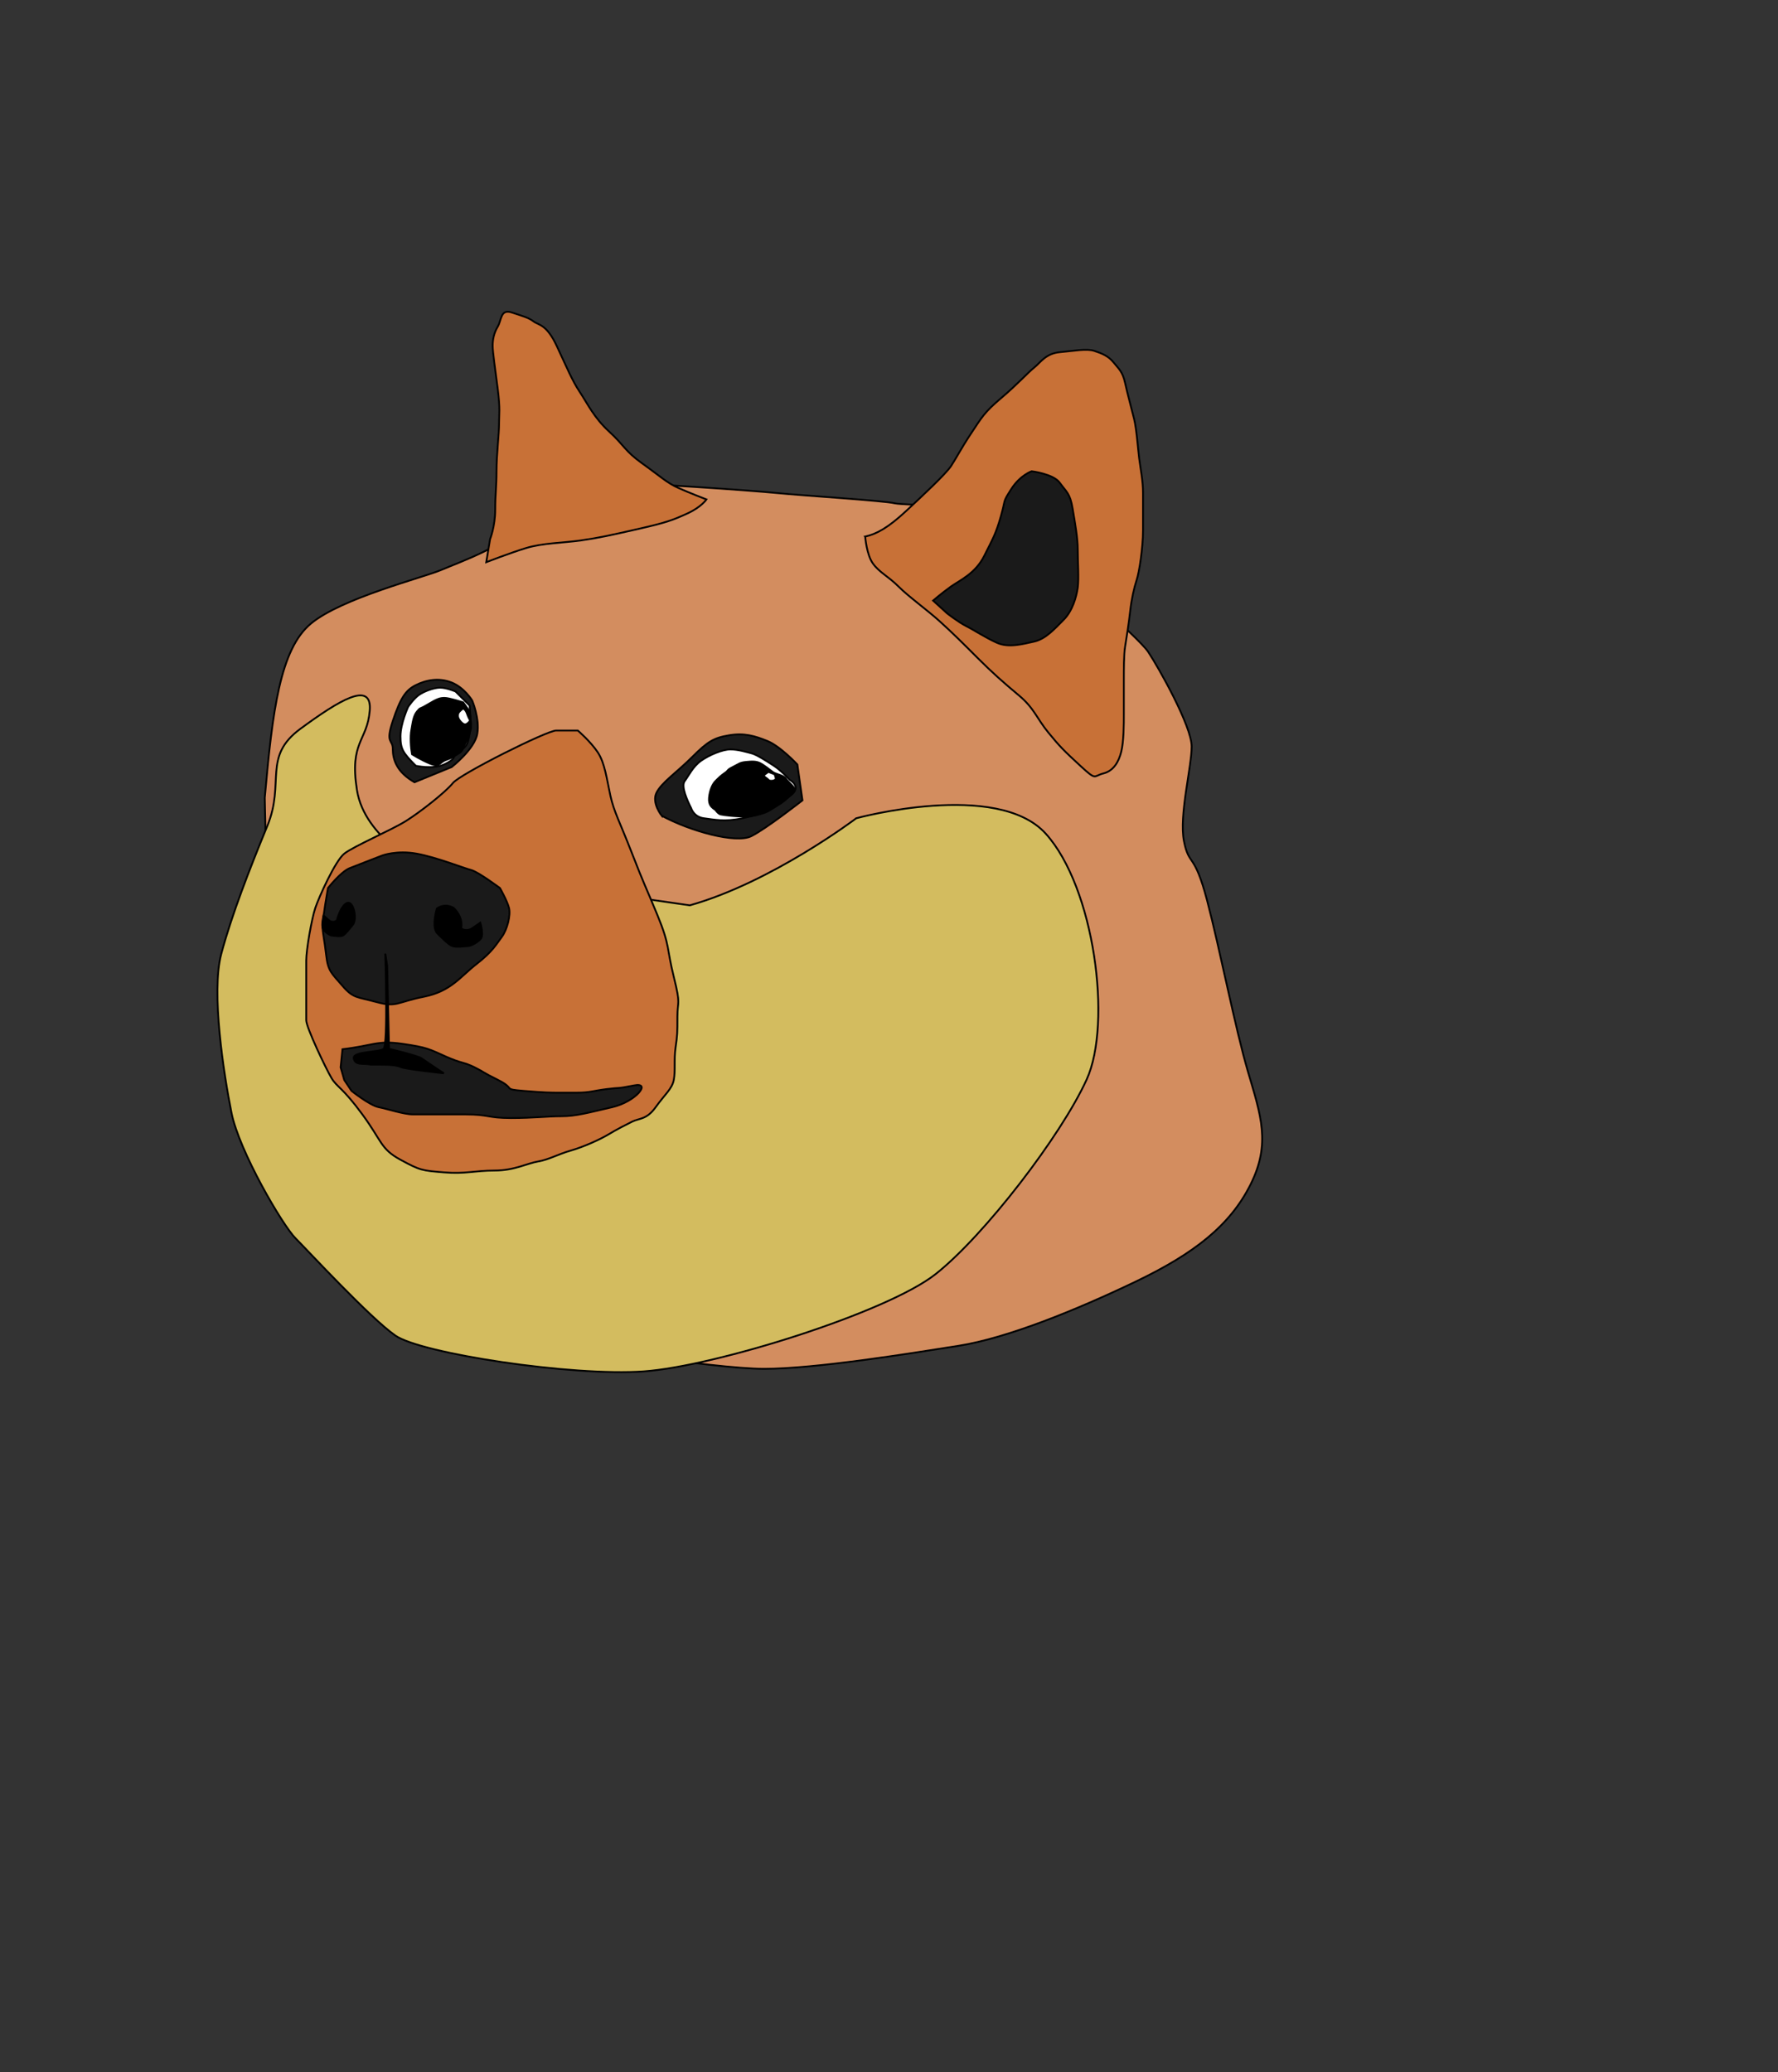<?xml version="1.0" encoding="UTF-8" standalone="no"?>
<!-- Created with Inkscape (http://www.inkscape.org/) -->

<svg
   xmlns:dc="http://purl.org/dc/elements/1.1/"
   xmlns:cc="http://creativecommons.org/ns#"
   xmlns:rdf="http://www.w3.org/1999/02/22-rdf-syntax-ns#"
   xmlns:svg="http://www.w3.org/2000/svg"
   xmlns="http://www.w3.org/2000/svg"
   xmlns:xlink="http://www.w3.org/1999/xlink"
   xmlns:sodipodi="http://sodipodi.sourceforge.net/DTD/sodipodi-0.dtd"
   xmlns:inkscape="http://www.inkscape.org/namespaces/inkscape"
   width="100%"
   height="100%"
   viewBox="0 0 992 1156"
   id="svg2"
   version="1.1"
   inkscape:version="0.48.4 r9939"
   sodipodi:docname="doge_plain.svg"
   style="enable-background:new">
  <rect x="0" y="0" width="992" height="1156" fill="#333333" stroke="none"/>
  <defs
     id="defs4">
    <linearGradient
       id="linearGradient3997">
      <stop
         style="stop-color:#000000;stop-opacity:1;"
         offset="0"
         id="stop3999" />
      <stop
         style="stop-color:#000000;stop-opacity:0;"
         offset="1"
         id="stop4001" />
    </linearGradient>
    <linearGradient
       id="linearGradient3822">
      <stop
         style="stop-color:#00ffff;stop-opacity:1;"
         offset="0"
         id="stop3824" />
      <stop
         style="stop-color:#62aebf;stop-opacity:1;"
         offset="1"
         id="stop3826" />
    </linearGradient>
    <linearGradient
       id="linearGradient5682">
      <stop
         style="stop-color:#eff8fa;stop-opacity:1;"
         offset="0"
         id="stop5684" />
      <stop
         style="stop-color:#d6dfe8;stop-opacity:1;"
         offset="1"
         id="stop5686" />
    </linearGradient>
    <linearGradient
       inkscape:collect="always"
       id="linearGradient3806">
      <stop
         style="stop-color:#000000;stop-opacity:1;"
         offset="0"
         id="stop3808" />
      <stop
         style="stop-color:#000000;stop-opacity:0;"
         offset="1"
         id="stop3810" />
    </linearGradient>
    <linearGradient
       inkscape:collect="always"
       xlink:href="#linearGradient3806"
       id="linearGradient3812"
       x1="294.286"
       y1="292.362"
       x2="344.286"
       y2="356.648"
       gradientUnits="userSpaceOnUse" />
    <linearGradient
       inkscape:collect="always"
       xlink:href="#linearGradient3806"
       id="linearGradient3815"
       gradientUnits="userSpaceOnUse"
       x1="294.286"
       y1="292.362"
       x2="344.286"
       y2="356.648"
       gradientTransform="translate(208.571,450)" />
    <linearGradient
       inkscape:collect="always"
       xlink:href="#linearGradient3806-7"
       id="linearGradient3815-1"
       gradientUnits="userSpaceOnUse"
       x1="294.286"
       y1="292.362"
       x2="344.286"
       y2="356.648"
       gradientTransform="translate(208.571,450)" />
    <linearGradient
       id="linearGradient3806-7">
      <stop
         style="stop-color:#000000;stop-opacity:1;"
         offset="0"
         id="stop3808-4" />
      <stop
         style="stop-color:#2b3535;stop-opacity:1;"
         offset="1"
         id="stop3810-0" />
    </linearGradient>
    <linearGradient
       y2="203.791"
       x2="290"
       y1="339.505"
       x1="282.857"
       gradientTransform="translate(71.404,-916.439)"
       gradientUnits="userSpaceOnUse"
       id="linearGradient3849"
       xlink:href="#linearGradient3806-7"
       inkscape:collect="always" />
    <linearGradient
       inkscape:collect="always"
       xlink:href="#linearGradient3806-7"
       id="linearGradient5598"
       x1="229.806"
       y1="25.769"
       x2="234.517"
       y2="489.813"
       gradientUnits="userSpaceOnUse"
       gradientTransform="matrix(0.602,-0.283,0.283,0.602,177.21,-819.56)" />
    <linearGradient
       inkscape:collect="always"
       xlink:href="#linearGradient3806-7"
       id="linearGradient5606"
       x1="285.985"
       y1="154.909"
       x2="297.93"
       y2="484.422"
       gradientUnits="userSpaceOnUse" />
    <linearGradient
       inkscape:collect="always"
       xlink:href="#linearGradient3806-7"
       id="linearGradient5608"
       x1="234.335"
       y1="-15.867"
       x2="206.58"
       y2="364.9"
       gradientUnits="userSpaceOnUse"
       gradientTransform="matrix(0.558,-0.244,0.262,0.518,178.786,-873.14)" />
    <linearGradient
       inkscape:collect="always"
       xlink:href="#linearGradient3806-7-1"
       id="linearGradient5598-2"
       x1="229.806"
       y1="25.769"
       x2="234.517"
       y2="489.813"
       gradientUnits="userSpaceOnUse" />
    <linearGradient
       id="linearGradient3806-7-1">
      <stop
         style="stop-color:#db2934;stop-opacity:1;"
         offset="0"
         id="stop3808-4-4" />
      <stop
         style="stop-color:#804d69;stop-opacity:1;"
         offset="1"
         id="stop3810-0-9" />
    </linearGradient>
    <linearGradient
       gradientTransform="matrix(-0.989,-0.199,0.289,-0.68,669.646,-544.725)"
       y2="726.423"
       x2="238.26"
       y1="70.682"
       x1="228.626"
       gradientUnits="userSpaceOnUse"
       id="linearGradient5629"
       xlink:href="#linearGradient3806-7-1"
       inkscape:collect="always" />
    <linearGradient
       inkscape:collect="always"
       xlink:href="#linearGradient5682"
       id="linearGradient5688"
       x1="266.184"
       y1="59.264"
       x2="637.211"
       y2="291.407"
       gradientUnits="userSpaceOnUse"
       gradientTransform="translate(82.833,-989.949)" />
    <linearGradient
       inkscape:collect="always"
       xlink:href="#linearGradient3806-7-1"
       id="linearGradient5700"
       x1="432.124"
       y1="62.056"
       x2="594.316"
       y2="-36.939"
       gradientUnits="userSpaceOnUse"
       gradientTransform="translate(82.833,-989.949)" />
    <linearGradient
       inkscape:collect="always"
       xlink:href="#linearGradient3806-7"
       id="linearGradient5390"
       x1="548.786"
       y1="-509.276"
       x2="617.643"
       y2="-395.705"
       gradientUnits="userSpaceOnUse"
       spreadMethod="reflect"
       gradientTransform="matrix(1.072,0,0,1.027,-315.604,-478.599)" />
    <linearGradient
       inkscape:collect="always"
       xlink:href="#linearGradient3806-7"
       id="linearGradient5398"
       x1="665.929"
       y1="-469.165"
       x2="779.562"
       y2="-354.879"
       gradientUnits="userSpaceOnUse"
       spreadMethod="reflect"
       gradientTransform="matrix(1.072,0,0,1.027,-315.604,-478.599)" />
    <linearGradient
       inkscape:collect="always"
       xlink:href="#linearGradient3806-7"
       id="linearGradient5406"
       x1="1047.929"
       y1="-220.986"
       x2="878.34"
       y2="-265.986"
       gradientUnits="userSpaceOnUse"
       spreadMethod="reflect"
       gradientTransform="matrix(1.072,0,0,1.027,-315.604,-478.599)" />
    <linearGradient
       inkscape:collect="always"
       xlink:href="#linearGradient3806-7"
       id="linearGradient5414"
       x1="1181.67"
       y1="-250.558"
       x2="1032.5"
       y2="-224.844"
       gradientUnits="userSpaceOnUse"
       spreadMethod="reflect"
       gradientTransform="matrix(1.072,0,0,1.027,-315.604,-478.599)" />
    <linearGradient
       inkscape:collect="always"
       xlink:href="#linearGradient3822"
       id="linearGradient3828"
       x1="667.485"
       y1="1019.625"
       x2="683.044"
       y2="1043.111"
       gradientUnits="userSpaceOnUse"
       gradientTransform="translate(-200.01,-511.279)" />
    <linearGradient
       inkscape:collect="always"
       xlink:href="#linearGradient3806-7-1"
       id="linearGradient3844"
       x1="360.771"
       y1="341.484"
       x2="266.935"
       y2="233.627"
       gradientUnits="userSpaceOnUse"
       gradientTransform="translate(331.33,179.807)" />
    <linearGradient
       inkscape:collect="always"
       xlink:href="#linearGradient3806-7-1"
       id="linearGradient3854"
       x1="165.48"
       y1="1507.962"
       x2="91.669"
       y2="1335.819"
       gradientUnits="userSpaceOnUse"
       gradientTransform="translate(331.33,-872.555)" />
    <linearGradient
       inkscape:collect="always"
       xlink:href="#linearGradient3806-7-1-8"
       id="linearGradient3854-8"
       x1="165.48"
       y1="1507.962"
       x2="91.669"
       y2="1335.819"
       gradientUnits="userSpaceOnUse"
       gradientTransform="translate(331.33,-872.555)" />
    <linearGradient
       id="linearGradient3806-7-1-8">
      <stop
         style="stop-color:#db2934;stop-opacity:1;"
         offset="0"
         id="stop3808-4-4-1" />
      <stop
         style="stop-color:#804d69;stop-opacity:1;"
         offset="1"
         id="stop3810-0-9-2" />
    </linearGradient>
    <linearGradient
       y2="1335.819"
       x2="91.669"
       y1="1507.962"
       x1="165.48"
       gradientTransform="translate(49.64,-1008.457)"
       gradientUnits="userSpaceOnUse"
       id="linearGradient3923"
       xlink:href="#linearGradient3806-7-1-8"
       inkscape:collect="always" />
    <linearGradient
       inkscape:collect="always"
       xlink:href="#linearGradient3806-7-1-9"
       id="linearGradient3844-4"
       x1="360.771"
       y1="341.484"
       x2="266.935"
       y2="233.627"
       gradientUnits="userSpaceOnUse"
       gradientTransform="translate(331.33,179.807)" />
    <linearGradient
       id="linearGradient3806-7-1-9">
      <stop
         style="stop-color:#db2934;stop-opacity:1;"
         offset="0"
         id="stop3808-4-4-8" />
      <stop
         style="stop-color:#804d69;stop-opacity:1;"
         offset="1"
         id="stop3810-0-9-24" />
    </linearGradient>
    <linearGradient
       y2="233.627"
       x2="266.935"
       y1="341.484"
       x1="360.771"
       gradientTransform="translate(62.933,72.307)"
       gradientUnits="userSpaceOnUse"
       id="linearGradient3957"
       xlink:href="#linearGradient3806-7-1-9"
       inkscape:collect="always" />
    <linearGradient
       inkscape:collect="always"
       xlink:href="#linearGradient3806-7-1-9"
       id="linearGradient4003"
       x1="379.591"
       y1="399.79"
       x2="572.988"
       y2="399.79"
       gradientUnits="userSpaceOnUse" />
    <linearGradient
       inkscape:collect="always"
       xlink:href="#linearGradient3806-7-1-83"
       id="linearGradient3854-9"
       x1="165.48"
       y1="1507.962"
       x2="91.669"
       y2="1335.819"
       gradientUnits="userSpaceOnUse"
       gradientTransform="translate(331.33,-872.555)" />
    <linearGradient
       id="linearGradient3806-7-1-83">
      <stop
         style="stop-color:#db2934;stop-opacity:1;"
         offset="0"
         id="stop3808-4-4-86" />
      <stop
         style="stop-color:#804d69;stop-opacity:1;"
         offset="1"
         id="stop3810-0-9-9" />
    </linearGradient>
    <linearGradient
       inkscape:collect="always"
       xlink:href="#linearGradient3806-7-1-83"
       id="linearGradient3844-8"
       x1="360.771"
       y1="341.484"
       x2="266.935"
       y2="233.627"
       gradientUnits="userSpaceOnUse"
       gradientTransform="translate(-134.765,-258.306)" />
    <linearGradient
       id="linearGradient4020">
      <stop
         style="stop-color:#db2934;stop-opacity:1;"
         offset="0"
         id="stop4022" />
      <stop
         style="stop-color:#804d69;stop-opacity:1;"
         offset="1"
         id="stop4024" />
    </linearGradient>
    <linearGradient
       inkscape:collect="always"
       xlink:href="#linearGradient3806-7-1-83"
       id="linearGradient3890"
       gradientUnits="userSpaceOnUse"
       x1="252.012"
       y1="1641.982"
       x2="610.011"
       y2="1641.982" />
    <linearGradient
       inkscape:collect="always"
       xlink:href="#linearGradient3806-7-1-9"
       id="linearGradient3892"
       gradientUnits="userSpaceOnUse"
       x1="436.02"
       y1="1530.723"
       x2="629.417"
       y2="1530.723" />
    <linearGradient
       inkscape:collect="always"
       xlink:href="#linearGradient3806-7-1-83"
       id="linearGradient3985"
       x1="68.941"
       y1="1603.817"
       x2="16.929"
       y2="1523.103"
       gradientUnits="userSpaceOnUse"
       gradientTransform="translate(347.724,-602.709)" />
    <linearGradient
       inkscape:collect="always"
       xlink:href="#linearGradient3806-7-1-83"
       id="linearGradient3993"
       x1="123.071"
       y1="1433.287"
       x2="74.786"
       y2="1353.287"
       gradientUnits="userSpaceOnUse"
       gradientTransform="matrix(0.998,-0.066,0.066,0.998,299.955,-486.32)" />
    <linearGradient
       inkscape:collect="always"
       xlink:href="#linearGradient3806-7-1-83-9"
       id="linearGradient3993-4"
       x1="123.071"
       y1="1433.287"
       x2="74.786"
       y2="1353.287"
       gradientUnits="userSpaceOnUse"
       gradientTransform="matrix(0.929,-0.063,0.062,0.947,28.01,-446.53)" />
    <linearGradient
       id="linearGradient3806-7-1-83-9">
      <stop
         style="stop-color:#db2934;stop-opacity:1;"
         offset="0"
         id="stop3808-4-4-86-8" />
      <stop
         style="stop-color:#804d69;stop-opacity:1;"
         offset="1"
         id="stop3810-0-9-9-2" />
    </linearGradient>
    <linearGradient
       inkscape:collect="always"
       xlink:href="#linearGradient3806-7-1-83-9"
       id="linearGradient3985-4"
       x1="68.941"
       y1="1603.817"
       x2="16.929"
       y2="1523.103"
       gradientUnits="userSpaceOnUse"
       gradientTransform="translate(545.714,-105.714)" />
    <linearGradient
       id="linearGradient4010">
      <stop
         style="stop-color:#db2934;stop-opacity:1;"
         offset="0"
         id="stop4012" />
      <stop
         style="stop-color:#804d69;stop-opacity:1;"
         offset="1"
         id="stop4014" />
    </linearGradient>
    <linearGradient
       y2="1523.103"
       x2="16.929"
       y1="1603.817"
       x1="68.941"
       gradientTransform="matrix(0.932,0,0,0.949,72.507,-557)"
       gradientUnits="userSpaceOnUse"
       id="linearGradient4018"
       xlink:href="#linearGradient3806-7-1-83-9"
       inkscape:collect="always" />
    <linearGradient
       inkscape:collect="always"
       xlink:href="#linearGradient5682"
       id="linearGradient4055"
       x1="380.954"
       y1="1563.649"
       x2="298.495"
       y2="1517.182"
       gradientUnits="userSpaceOnUse"
       gradientTransform="translate(-197.99,-496.995)" />
    <linearGradient
       inkscape:collect="always"
       xlink:href="#linearGradient3806-7"
       id="linearGradient4779"
       x1="849.925"
       y1="361.551"
       x2="1055.38"
       y2="329.226"
       gradientUnits="userSpaceOnUse"
       gradientTransform="translate(-197.99,-496.995)" />
    <linearGradient
       inkscape:collect="always"
       xlink:href="#linearGradient3806-7"
       id="linearGradient4781"
       x1="340.322"
       y1="187.411"
       x2="1172.863"
       y2="106.598"
       gradientUnits="userSpaceOnUse"
       gradientTransform="translate(-197.99,-496.995)" />
  </defs>
  <sodipodi:namedview
     id="base"
     pagecolor="#ffffff"
     bordercolor="#666666"
     borderopacity="1.0"
     inkscape:pageopacity="0.0"
     inkscape:pageshadow="2"
     inkscape:zoom="0.24748738"
     inkscape:cx="-393.75375"
     inkscape:cy="589.49713"
     inkscape:document-units="px"
     inkscape:current-layer="layer1"
     showgrid="false"
     inkscape:window-width="1366"
     inkscape:window-height="706"
     inkscape:window-x="1912"
     inkscape:window-y="304"
     inkscape:window-maximized="1"
     inkscape:object-paths="false"
     fit-margin-top="0"
     fit-margin-left="0"
     fit-margin-right="0"
     fit-margin-bottom="0" />
  <g
     inkscape:label="Layer 1"
     inkscape:groupmode="layer"
     id="layer1"
     transform="translate(-20.825,1021.203)">
    <path
       style="fill:#d38d5f;stroke:#000000;stroke-width:1px;stroke-linecap:butt;stroke-linejoin:miter;stroke-opacity:1"
       d="m 168.547,-576.159 c 4.286,-48.571 8.571,-82.857 25.714,-97.143 17.143,-14.286 62.857,-25.714 72.857,-30 10,-4.286 38.571,-14.286 44.286,-25.714 5.714,-11.429 32.857,-22.857 50,-22.857 17.143,0 78.571,4.286 92.857,5.714 14.286,1.429 60,4.286 65.714,5.714 5.714,1.429 60,0 74.286,17.143 14.286,17.143 61.429,57.143 67.143,65.714 5.714,8.571 24.286,41.429 24.286,52.857 0,11.429 -7.143,38.571 -4.286,52.857 2.857,14.286 5.714,5.714 12.857,32.857 7.143,27.143 15.714,71.429 22.857,95.714 7.143,24.286 12.857,40 1.429,62.857 -11.429,22.857 -31.429,38.571 -64.286,54.286 -32.857,15.714 -71.429,31.429 -98.571,35.714 -27.143,4.286 -80,12.857 -108.571,12.857 -28.571,0 -118.571,-14.286 -137.143,-20 -18.571,-5.714 -124.286,-104.286 -131.429,-122.857 -7.143,-18.571 -10,-175.714 -10,-175.714 z"
       id="path3000"
       inkscape:connector-curvature="0" />
    <path
       style="fill:#d3bc5f;stroke:#000000;stroke-width:1px;stroke-linecap:butt;stroke-linejoin:miter;stroke-opacity:1"
       d="m 498.547,-564.73 c 0,0 78.571,-21.429 105.714,8.571 27.143,30 37.143,105.714 22.857,137.143 -14.286,31.429 -57.143,87.143 -84.286,108.571 -27.143,21.429 -122.857,51.429 -162.857,54.286 -40,2.857 -124.286,-10 -138.571,-20 -14.286,-10 -48.571,-47.143 -55.714,-54.286 -7.143,-7.143 -31.429,-48.571 -35.714,-70 -4.286,-21.429 -11.429,-67.143 -5.714,-88.571 5.714,-21.429 15.714,-47.143 25.714,-71.429 10,-24.286 -2.857,-38.571 18.571,-54.286 21.429,-15.714 40,-27.143 38.571,-10 -1.429,17.143 -11.429,17.143 -7.143,44.286 4.286,27.143 37.143,42.857 37.143,42.857 l 148.571,21.429 c 45.714,-12.857 92.857,-48.571 92.857,-48.571 z"
       id="path2998"
       inkscape:connector-curvature="0"
       sodipodi:nodetypes="cssssssssssssccc" />
    <path
       style="fill:#1a1a1a;fill-opacity:1;stroke:#000000;stroke-width:1px;stroke-linecap:butt;stroke-linejoin:miter;stroke-opacity:1"
       d="m 252.075,-584.817 c -10,-5.714 -12.1,-12.77 -12.1,-18.485 0,-5.714 -4.286,-2.857 0,-15.714 4.286,-12.857 7.143,-17.143 12.857,-20 5.714,-2.857 12.857,-4.286 20,-1.429 7.143,2.857 11.429,10 11.429,10 0,0 4.286,10 2.857,18.571 -1.429,8.571 -14.286,18.571 -14.286,18.571 z"
       id="path3002"
       inkscape:connector-curvature="0"
       sodipodi:nodetypes="csssscscc" />
    <path
       style="fill:#1a1a1a;fill-opacity:1;stroke:#000000;stroke-width:1px;stroke-linecap:butt;stroke-linejoin:miter;stroke-opacity:1"
       d="m 389.975,-566.159 c 15.714,8.571 41.429,15.714 50,11.429 8.571,-4.286 28.571,-20 28.571,-20 l -2.857,-20 c 0,0 -9.495,-10.245 -16.89,-13.189 -6.768,-2.694 -12.605,-4.538 -21.176,-3.11 -8.571,1.429 -11.934,3.441 -20.505,12.013 -8.571,8.571 -17.143,14.286 -20,20 -2.857,5.714 2.857,12.857 2.857,12.857 z"
       id="path3004"
       inkscape:connector-curvature="0"
       sodipodi:nodetypes="csccssssc" />
    <path
       style="fill:#ffffff;fill-opacity:1;stroke:#000000;stroke-width:1px;stroke-linecap:butt;stroke-linejoin:miter;stroke-opacity:1"
       d="m 252.833,-594.016 c -7.143,-7.143 -8.571,-9.286 -8.571,-16.429 0,-7.143 4.286,-16.429 4.286,-16.429 0,0 2.857,-4.286 5.714,-6.429 2.857,-2.143 8.571,-4.286 12.143,-4.286 3.571,0 8.571,2.143 8.571,2.143 l 7.857,7.857 0.714,10 c 0,0 -0.714,8.571 -2.143,11.429 -1.429,2.857 -7.143,6.429 -7.143,6.429 0,0 0.714,2.143 -5.714,5 -6.429,2.857 -15.714,0.714 -15.714,0.714 z"
       id="path3006"
       inkscape:connector-curvature="0" />
    <path
       style="fill:#ffffff;fill-opacity:1;stroke:#000000;stroke-width:1px;stroke-linecap:butt;stroke-linejoin:miter;stroke-opacity:1"
       d="m 406.404,-570.444 c -2.143,-4.286 -5.714,-12.143 -3.571,-15 2.143,-2.857 4.57,-8.092 8.99,-11.263 4.747,-3.406 12.23,-6.429 16.515,-6.429 4.286,0 8.824,1.429 11.681,2.143 2.857,0.714 8.276,4.199 12.814,7.143 3.79,2.458 8.571,7.691 8.571,7.691 0,0 6.429,3.571 1.429,7.857 -5,4.286 -3.571,3.571 -9.286,7.143 -5.714,3.571 -5.283,3.581 -18.571,6.429 -10,2.143 -15.714,0.714 -21.429,-1e-5 -5.714,-0.714 -7.143,-5.714 -7.143,-5.714 z"
       id="path3008"
       inkscape:connector-curvature="0"
       sodipodi:nodetypes="cssssscssssc" />
    <path
       style="fill:#000000;fill-opacity:1;stroke:#000000;stroke-width:1px;stroke-linecap:butt;stroke-linejoin:miter;stroke-opacity:1"
       d="m 250.69,-600.444 c -0.714,-3.929 -1.071,-9.643 -0.357,-13.571 0.714,-3.929 1.071,-7.857 3.214,-10.357 2.143,-2.5 0.714,-0.714 6.071,-3.929 5.357,-3.214 6.786,-3.571 9.286,-3.571 2.5,0 10.357,2.5 10.357,2.5 l 3.571,5 c 0,0 1.071,7.857 0.714,9.643 -0.357,1.786 -1.429,5.357 -3.214,8.571 -1.786,3.214 -0.714,3.571 -4.286,5.714 -3.571,2.143 -2.5,1.786 -6.429,3.214 -3.929,1.429 -3.214,4.286 -8.571,2.143 -5.357,-2.143 -10.357,-5.357 -10.357,-5.357 z"
       id="path3010"
       inkscape:connector-curvature="0" />
    <path
       style="fill:#000000;fill-opacity:1;stroke:#000000;stroke-width:1px;stroke-linecap:butt;stroke-linejoin:miter;stroke-opacity:1"
       d="m 419.975,-569.373 c -2.143,-1.429 -3.929,-2.857 -3.571,-6.786 0.357,-3.929 1.786,-7.5 3.571,-9.286 1.786,-1.786 3.214,-3.214 5.357,-4.643 2.143,-1.429 0.714,-1.429 4.286,-3.214 3.571,-1.786 3.929,-2.5 7.5,-2.857 3.571,-0.357 5.714,-0.357 7.857,0.714 2.143,1.071 5.714,3.929 7.143,5 1.429,1.071 6.071,1.786 7.143,3.571 1.071,1.786 4.643,4.286 5,6.071 0.357,1.786 -3.929,4.643 -7.143,6.786 -3.214,2.143 -5.357,3.571 -8.214,5 -2.857,1.429 -5.357,2.857 -11.071,3.214 -5.714,0.357 -13.571,-0.714 -15,-1.071 -1.429,-0.357 -2.857,-2.5 -2.857,-2.5 z"
       id="path3012"
       inkscape:connector-curvature="0"
       sodipodi:nodetypes="csssssssssssssc" />
    <path
       style="fill:#ffffff;fill-opacity:1;stroke:#000000;stroke-width:1px;stroke-linecap:butt;stroke-linejoin:miter;stroke-opacity:1"
       d="m 279.2,-626.029 c -2.5,2.143 -2.857,2.5 -2.857,4.286 0,1.786 2.5,4.643 3.929,4.643 1.429,0 2.857,-2.143 2.857,-2.143 0,0 -1.071,-1.786 -1.786,-3.929 -0.714,-2.143 -2.143,-2.857 -2.143,-2.857 z"
       id="path3016"
       inkscape:connector-curvature="0" />
    <path
       style="fill:#ffffff;fill-opacity:1;stroke:#000000;stroke-width:1px;stroke-linecap:butt;stroke-linejoin:miter;stroke-opacity:1"
       d="m 449.47,-590.636 c -1.429,1.429 -3.571,1.786 -1.429,3.214 2.143,1.429 1.429,1.786 3.214,1.786 1.786,0 2.5,-1.071 2.5,-1.071 l -0.714,-2.5 z"
       id="path3018"
       inkscape:connector-curvature="0" />
    <path
       style="fill:#c87137;stroke:#000000;stroke-width:1px;stroke-linecap:butt;stroke-linejoin:miter;stroke-opacity:1"
       d="m 331.085,-613.672 c -5.051,0 -53.538,24.244 -57.579,29.294 -4.041,5.051 -18.183,16.162 -26.264,21.213 -8.081,5.051 -29.294,14.142 -34.345,18.183 -5.051,4.041 -14.142,24.244 -16.162,30.305 -2.02,6.061 -5.051,23.234 -5.051,29.294 0,6.061 0,29.294 0,33.335 0,4.041 11.112,27.274 14.142,32.325 3.03,5.051 6.061,5.051 17.173,20.203 11.112,15.152 10.102,19.193 21.213,25.254 11.112,6.061 12.122,6.061 24.244,7.071 12.122,1.01 17.173,-1.01 28.284,-1.01 11.112,0 18.183,-4.041 24.244,-5.051 6.061,-1.01 11.112,-4.041 18.183,-6.061 7.071,-2.02 16.162,-6.061 21.213,-9.091 5.051,-3.03 9.091,-5.051 13.132,-7.071 4.041,-2.02 8.081,-1.01 13.132,-8.081 5.051,-7.071 9.091,-10.102 10.102,-15.152 1.01,-5.051 0,-11.112 1.01,-18.183 1.01,-7.071 1.01,-8.081 1.01,-17.173 0,-9.091 2.02,-6.061 -2.02,-22.223 -4.041,-16.162 -2.02,-17.173 -9.091,-34.345 -7.071,-17.173 -7.071,-16.162 -14.142,-34.345 -7.071,-18.183 -10.102,-23.234 -12.122,-32.325 -2.02,-9.091 -3.03,-18.183 -7.071,-24.244 -4.041,-6.061 -11.112,-12.122 -11.112,-12.122 z"
       id="path3022"
       inkscape:connector-curvature="0" />
    <path
       style="fill:#1a1a1a;fill-opacity:1;stroke:#000000;stroke-width:1px;stroke-linecap:butt;stroke-linejoin:miter;stroke-opacity:1"
       d="m 234.11,-543.971 c 0,0 8.081,-3.03 19.193,-1.01 11.112,2.02 26.264,8.081 30.305,9.091 4.041,1.01 16.162,10.102 16.162,10.102 0,0 4.041,7.071 5.051,11.112 1.01,4.041 -1.01,12.122 -4.041,16.162 -3.03,4.041 -5.051,8.081 -14.142,15.152 -9.091,7.071 -14.142,15.152 -29.294,18.183 -15.152,3.03 -15.152,6.061 -26.264,3.03 -11.112,-3.03 -13.132,-2.02 -19.193,-9.091 -6.061,-7.071 -8.081,-8.081 -9.091,-17.173 -1.01,-9.091 -2.02,-12.122 -2.02,-16.162 0,-4.041 3.03,-21.213 3.03,-21.213 0,0 7.071,-9.091 12.122,-11.112 5.051,-2.02 18.183,-7.071 18.183,-7.071 z"
       id="path3024"
       inkscape:connector-curvature="0" />
    <path
       style="fill:#1a1a1a;fill-opacity:1;stroke:#000000;stroke-width:1px;stroke-linecap:butt;stroke-linejoin:miter;stroke-opacity:1"
       d="m 211.887,-435.885 c 17.173,-2.02 19.193,-5.051 33.335,-3.03 14.142,2.02 15.152,3.03 24.244,7.071 9.091,4.041 10.102,3.03 16.162,6.061 6.061,3.03 3.03,2.02 13.132,7.071 10.102,5.051 2.02,5.051 14.142,6.061 12.122,1.01 15.152,1.01 20.203,1.01 5.051,0 1.01,0 9.091,0 8.081,0 9.091,-1.01 17.173,-2.02 8.081,-1.01 5.051,0 15.152,-2.02 10.102,-2.02 1.01,9.091 -12.122,12.122 -13.132,3.03 -20.203,5.051 -28.284,5.051 -8.081,0 -15.152,1.01 -28.284,1.01 -13.132,0 -12.122,-2.02 -25.254,-2.02 -13.132,0 -24.244,0 -29.294,0 -5.051,0 -14.142,-3.03 -19.193,-4.041 -5.051,-1.01 -15.152,-9.091 -15.152,-9.091 l -4.041,-6.061 -2.02,-7.071 z"
       id="path3028"
       inkscape:connector-curvature="0" />
    <path
       style="fill:#c87137;stroke:#000000;stroke-width:1px;stroke-linecap:butt;stroke-linejoin:miter;stroke-opacity:1"
       d="m 503.547,-721.873 c 6.429,-1.429 12.857,-5 22.857,-14.286 10,-9.286 22.143,-20.714 25,-25 2.857,-4.286 5.714,-10 11.429,-18.571 5.714,-8.571 7.143,-11.429 16.429,-19.286 9.286,-7.857 15,-14.286 18.571,-17.143 3.571,-2.857 6.429,-7.857 14.286,-8.571 7.857,-0.714 15,-2.143 19.286,-0.714 4.286,1.429 7.857,2.857 10.714,6.429 2.857,3.571 5,5 6.429,11.429 1.429,6.429 3.571,14.286 5,20 1.429,5.714 2.143,16.429 2.857,22.143 0.714,5.714 2.143,12.143 2.143,19.286 0,7.143 0,10.714 0,20.714 0,10 -2.143,23.571 -3.571,27.857 -1.429,4.286 -2.857,10.714 -3.571,17.143 -0.714,6.429 -2.143,15.714 -2.857,20 -0.714,4.286 -0.714,12.857 -0.714,18.571 0,5.714 0,14.286 0,19.286 0,5 0,15 -1.429,20.714 -1.429,5.714 -4.286,10.714 -10,12.143 -5.714,1.429 -3.571,4.286 -12.857,-4.286 -9.286,-8.571 -11.429,-10.714 -17.857,-18.571 -6.429,-7.857 -7.857,-13.571 -16.429,-20.714 -8.571,-7.143 -15,-12.857 -22.857,-20.714 -7.857,-7.857 -14.286,-14.286 -21.429,-20.714 -7.143,-6.429 -17.143,-13.571 -22.857,-19.286 -5.714,-5.714 -10.714,-7.857 -14.286,-12.857 -3.571,-5 -4.286,-15 -4.286,-15 z"
       id="path3798"
       inkscape:connector-curvature="0" />
    <path
       style="fill:#c87137;stroke:#000000;stroke-width:1px;stroke-linecap:butt;stroke-linejoin:miter;stroke-opacity:1"
       d="m 294.261,-720.444 c 0,0 2.857,-7.143 2.857,-16.429 0,-9.286 0.714,-12.143 0.714,-21.429 0,-9.286 1.429,-20.714 1.429,-26.429 0,-5.714 0.714,-7.857 -0.714,-19.286 -1.429,-11.429 -2.857,-20.714 -2.857,-24.286 0,-3.571 0.714,-7.143 2.857,-10.714 2.143,-3.571 1.429,-10 7.857,-7.857 6.429,2.143 9.286,2.857 12.143,5 2.857,2.143 7.143,1.429 12.857,13.571 5.714,12.143 8.571,19.286 12.857,25.714 4.286,6.429 7.857,14.286 16.429,22.143 8.571,7.857 8.571,10.714 18.571,17.857 10,7.143 13.571,10.714 20,13.571 6.429,2.857 15.714,6.429 15.714,6.429 0,0 -2.857,4.286 -10.714,7.857 -7.857,3.571 -11.429,5 -27.143,8.571 -15.714,3.571 -22.143,5 -32.143,6.429 -10,1.429 -21.429,1.429 -30.714,4.286 -9.286,2.857 -22.143,7.857 -22.143,7.857 z"
       id="path3800"
       inkscape:connector-curvature="0" />
    <path
       style="fill:#1a1a1a;fill-opacity:1;stroke:#000000;stroke-width:1px;stroke-linecap:butt;stroke-linejoin:miter;stroke-opacity:1"
       d="m 541.404,-686.159 c 0,0 5,-4.286 10,-7.857 5,-3.571 13.571,-7.143 18.571,-17.143 5,-10 6.429,-12.143 9.286,-22.143 2.857,-10 0.714,-7.143 5.714,-15 5,-7.857 11.429,-10 11.429,-10 0,0 12.143,1.429 15.714,6.429 3.571,5 5.714,5.714 7.143,14.286 1.429,8.571 2.857,16.429 2.857,22.857 0,6.429 0.714,16.429 0,21.429 -0.714,5 -2.857,12.857 -7.857,17.857 -5,5 -10,10.714 -16.429,12.143 -6.429,1.429 -14.286,3.571 -20.714,0.714 -6.429,-2.857 -12.857,-7.143 -17.143,-9.286 -4.286,-2.143 -10.714,-7.143 -10.714,-7.143 z"
       id="path3802"
       inkscape:connector-curvature="0" />
    <path
       style="fill:#000000;fill-opacity:1;stroke:#000000;stroke-width:1px;stroke-linecap:butt;stroke-linejoin:miter;stroke-opacity:1"
       d="m 235.784,-489.203 c 0,0 1.602,51.085 -0.923,53.106 -2.525,2.02 -17.375,1.293 -16.668,5.303 0.758,4.293 5.808,2.525 9.596,3.536 6.313,0 13.132,-0.253 16.415,1.263 2.752,1.27 24.244,3.535 24.244,3.535 0,0 -10.354,-6.819 -12.374,-8.334 -2.02,-1.515 -18.183,-5.303 -18.183,-5.303 l -1.059,-46.392 z"
       id="path5416"
       inkscape:connector-curvature="0"
       sodipodi:nodetypes="csscsccccc" />
    <path
       style="fill:#000000;stroke:#000000;stroke-width:1px;stroke-linecap:butt;stroke-linejoin:miter;stroke-opacity:1"
       d="m 214.51,-517.49 c -3.661,1.339 -5.714,9.643 -5.714,9.643 0,0 -1.964,1.964 -4.464,0 l -3.036,-2.679 c 0,0 -1.25,5.357 -0.357,7.321 0.893,1.964 4.107,3.929 5,3.929 0.893,0 4.821,0.893 6.429,-0.179 1.607,-1.071 3.424,-3.545 5.357,-5.893 2.5,-3.036 0.446,-13.482 -3.214,-12.143 z"
       id="path5418"
       inkscape:connector-curvature="0"
       sodipodi:nodetypes="zcccsscsz" />
    <path
       style="fill:#000000;stroke:#000000;stroke-width:1.275px;stroke-linecap:butt;stroke-linejoin:miter;stroke-opacity:1"
       d="m 273.802,-514.67 c 5.909,5.849 4.113,11.427 4.113,11.427 0,0 2.826,2.219 6.422,0 l 4.367,-3.025 c 0,0 1.798,6.051 0.514,8.27 -1.284,2.219 -5.909,4.437 -7.193,4.437 -1.284,0 -6.936,1.009 -9.248,-0.202 -2.312,-1.21 -4.926,-4.005 -7.707,-6.656 -3.597,-3.429 -0.376,-13.894 -0.376,-13.894 2.857,-1.905 6.071,-2.024 9.107,-0.357 z"
       id="path5418-6"
       inkscape:connector-curvature="0"
       sodipodi:nodetypes="ccccsscscc" />
  </g>
</svg>
